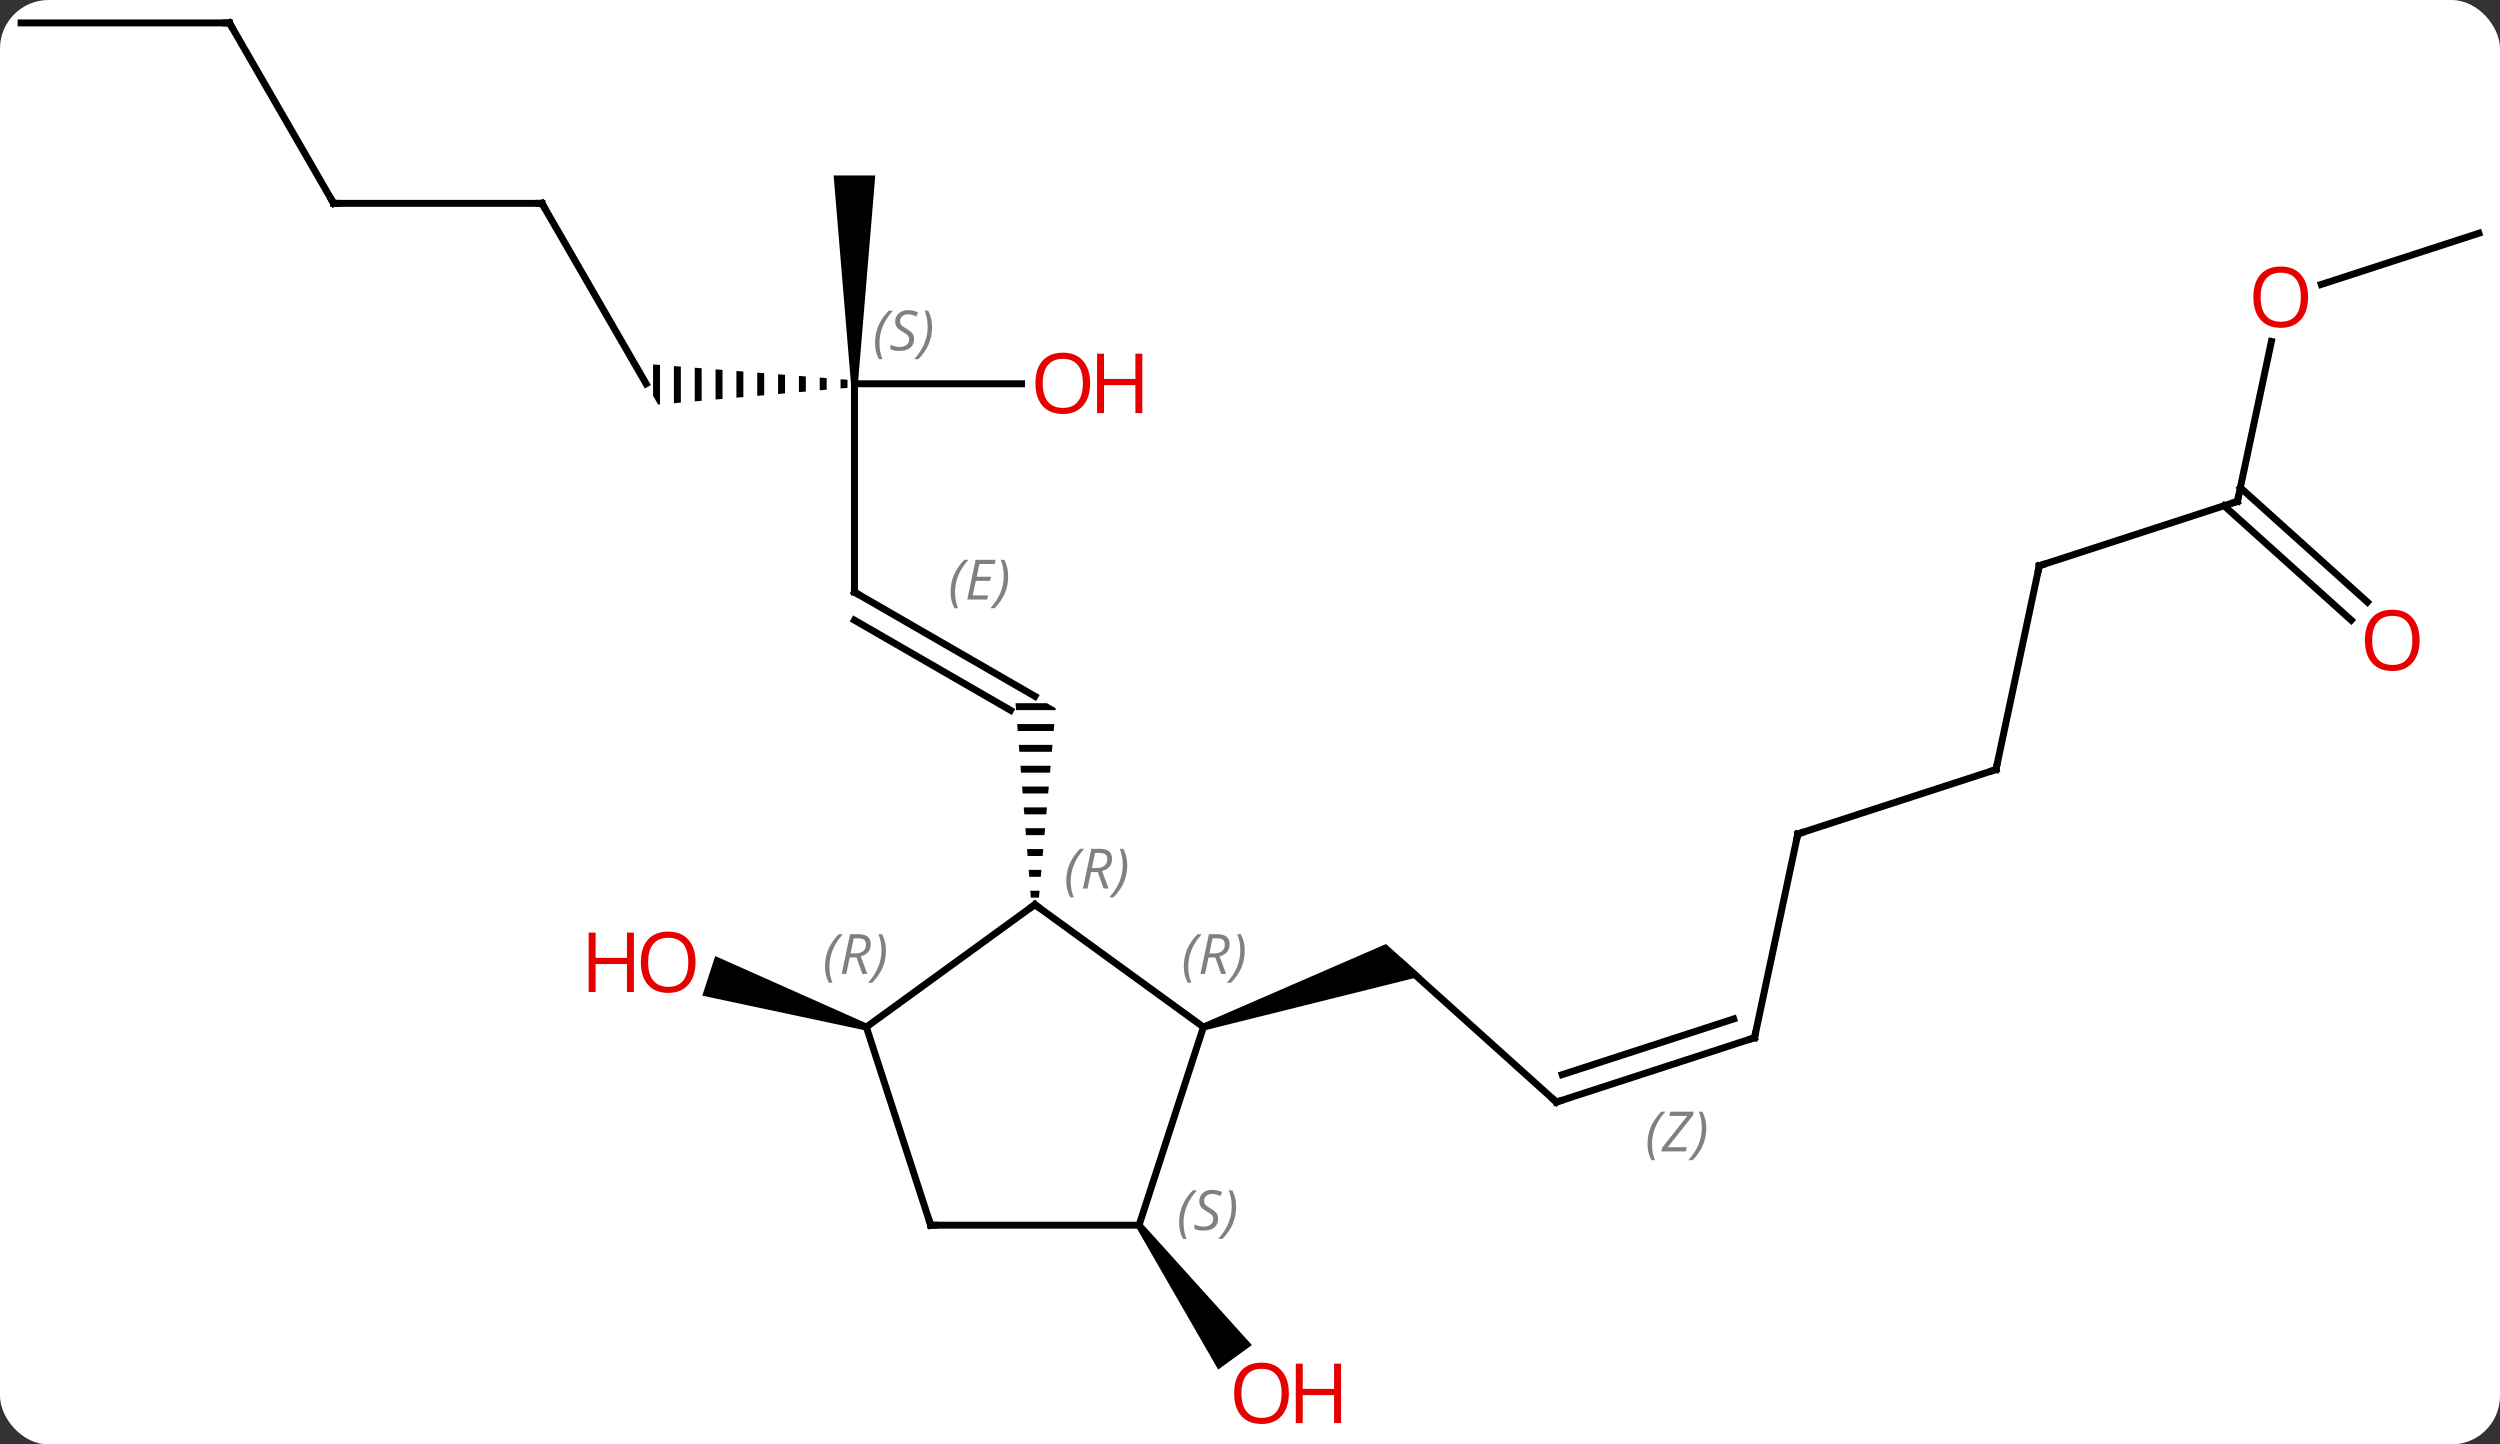 <svg width="360" viewBox="0 0 360 208" style="fill-opacity:1; color-rendering:auto; color-interpolation:auto; text-rendering:auto; stroke:black; stroke-linecap:square; stroke-miterlimit:10; shape-rendering:auto; stroke-opacity:1; fill:black; stroke-dasharray:none; font-weight:normal; stroke-width:1; font-family:'Open Sans'; font-style:normal; stroke-linejoin:miter; font-size:12; stroke-dashoffset:0; image-rendering:auto;" height="208" class="cas-substance-image" xmlns:xlink="http://www.w3.org/1999/xlink" xmlns="http://www.w3.org/2000/svg"><rect x="0" y="0" width="360" height="208" fill="#333333" stroke="none"/><svg class="cas-substance-single-component"><rect y="0" x="0" width="360" stroke="none" ry="7" rx="7" height="208" fill="white" class="cas-substance-group"/><svg y="0" x="0" width="360" viewBox="0 0 360 208" style="fill:black;" height="208" class="cas-substance-single-component-image"><svg><g><g transform="translate(180,102)" style="text-rendering:geometricPrecision; color-rendering:optimizeQuality; color-interpolation:linearRGB; stroke-linecap:butt; image-rendering:optimizeQuality;"><line y2="-16.737" y1="-1.737" x2="-56.958" x1="-30.978" style="fill:none;"/><line y2="-12.695" y1="0.284" x2="-56.958" x1="-34.478" style="fill:none;"/></g><g transform="translate(180,102)" style="stroke-linecap:butt; font-size:8.4px; fill:gray; text-rendering:geometricPrecision; image-rendering:optimizeQuality; color-rendering:optimizeQuality; font-family:'Open Sans'; font-style:italic; stroke:gray; color-interpolation:linearRGB;"><path style="stroke:none;" d="M-43.115 -16.733 Q-43.115 -18.061 -42.647 -19.186 Q-42.178 -20.311 -41.147 -21.389 L-40.537 -21.389 Q-41.506 -20.327 -41.99 -19.155 Q-42.475 -17.983 -42.475 -16.749 Q-42.475 -15.421 -42.037 -14.405 L-42.553 -14.405 Q-43.115 -15.436 -43.115 -16.733 ZM-37.852 -15.671 L-40.712 -15.671 L-39.508 -21.389 L-36.633 -21.389 L-36.758 -20.78 L-38.977 -20.78 L-39.352 -18.952 L-37.305 -18.952 L-37.415 -18.358 L-39.477 -18.358 L-39.93 -16.264 L-37.712 -16.264 L-37.852 -15.671 ZM-34.821 -19.046 Q-34.821 -17.718 -35.297 -16.585 Q-35.774 -15.452 -36.789 -14.405 L-37.399 -14.405 Q-35.461 -16.561 -35.461 -19.046 Q-35.461 -20.374 -35.899 -21.389 L-35.383 -21.389 Q-34.821 -20.327 -34.821 -19.046 Z"/><path style="fill:black; stroke:none;" d="M-33.763 -0.737 L-33.684 0.263 L-28.002 0.263 L-27.978 -0.005 L-29.246 -0.737 ZM-33.526 2.263 L-33.448 3.263 L-28.267 3.263 L-28.179 2.263 ZM-33.29 5.263 L-33.211 6.263 L-28.532 6.263 L-28.444 5.263 ZM-33.054 8.263 L-32.975 9.263 L-28.798 9.263 L-28.709 8.263 ZM-32.817 11.263 L-32.739 12.263 L-29.063 12.263 L-28.974 11.263 ZM-32.581 14.263 L-32.502 15.263 L-29.328 15.263 L-29.24 14.263 ZM-32.345 17.263 L-32.266 18.263 L-29.594 18.263 L-29.505 17.263 ZM-32.108 20.263 L-32.029 21.263 L-29.859 21.263 L-29.77 20.263 ZM-31.872 23.263 L-31.793 24.263 L-30.124 24.263 L-30.036 23.263 ZM-31.636 26.263 L-31.557 27.263 L-30.39 27.263 L-30.301 26.263 Z"/><line y2="-46.737" y1="-16.737" x2="-56.958" x1="-56.958" style="fill:none; stroke:black;"/><path style="fill:black; stroke:none;" d="M-58.958 -47.395 L-58.958 -46.06 L-58.958 -46.06 L-57.958 -46.149 L-57.958 -46.149 L-57.958 -47.316 L-57.958 -47.316 L-58.958 -47.395 ZM-61.958 -47.631 L-61.958 -45.795 L-61.958 -45.795 L-60.958 -45.883 L-60.958 -45.883 L-60.958 -47.552 L-60.958 -47.552 L-61.958 -47.631 ZM-64.958 -47.867 L-64.958 -45.529 L-64.958 -45.529 L-63.958 -45.618 L-63.958 -45.618 L-63.958 -47.788 L-63.958 -47.788 L-64.958 -47.867 ZM-67.958 -48.104 L-67.958 -45.264 L-67.958 -45.264 L-66.958 -45.353 L-66.958 -45.353 L-66.958 -48.025 L-66.958 -48.025 L-67.958 -48.104 ZM-70.958 -48.34 L-70.958 -44.999 L-70.958 -44.999 L-69.958 -45.087 L-69.958 -45.087 L-69.958 -48.261 L-70.958 -48.34 ZM-73.958 -48.576 L-73.958 -44.733 L-72.958 -44.822 L-72.958 -44.822 L-72.958 -48.498 L-72.958 -48.498 L-73.958 -48.576 ZM-76.958 -48.813 L-76.958 -44.468 L-75.958 -44.557 L-75.958 -48.734 L-75.958 -48.734 L-76.958 -48.813 ZM-79.958 -49.049 L-79.958 -44.203 L-79.958 -44.203 L-78.958 -44.291 L-78.958 -44.291 L-78.958 -48.97 L-79.958 -49.049 ZM-82.958 -49.285 L-82.958 -43.938 L-82.958 -43.938 L-81.958 -44.026 L-81.958 -44.026 L-81.958 -49.207 L-81.958 -49.207 L-82.958 -49.285 ZM-85.958 -49.522 L-85.958 -45.005 L-85.226 -43.737 L-84.958 -43.761 L-84.958 -43.761 L-84.958 -49.443 L-84.958 -49.443 L-85.958 -49.522 Z"/><path style="fill:black; stroke:none;" d="M-56.458 -46.737 L-57.458 -46.737 L-59.958 -76.737 L-53.958 -76.737 Z"/><line y2="-46.737" y1="-46.737" x2="-32.895" x1="-56.958" style="fill:none; stroke:black;"/><line y2="-72.717" y1="-46.737" x2="-101.958" x1="-86.958" style="fill:none; stroke:black;"/><line y2="-72.717" y1="-72.717" x2="-131.958" x1="-101.958" style="fill:none; stroke:black;"/><line y2="-98.7" y1="-72.717" x2="-146.958" x1="-131.958" style="fill:none; stroke:black;"/><line y2="-98.7" y1="-98.7" x2="-176.958" x1="-146.958" style="fill:none; stroke:black;"/><line y2="56.7" y1="36.627" x2="44.118" x1="21.825" style="fill:none; stroke:black;"/><path style="fill:black; stroke:none;" d="M-6.553 46.373 L-6.862 45.422 L19.585 33.937 L24.734 38.573 Z"/><line y2="47.43" y1="56.7" x2="72.651" x1="44.118" style="fill:none; stroke:black;"/><line y2="44.726" y1="52.747" x2="69.648" x1="44.958" style="fill:none; stroke:black;"/><path style="stroke:none;" d="M57.245 62.74 Q57.245 61.412 57.714 60.287 Q58.183 59.162 59.214 58.084 L59.823 58.084 Q58.855 59.146 58.37 60.318 Q57.886 61.49 57.886 62.724 Q57.886 64.052 58.323 65.068 L57.808 65.068 Q57.245 64.037 57.245 62.74 ZM62.758 63.802 L59.243 63.802 L59.352 63.271 L62.962 58.693 L60.399 58.693 L60.524 58.084 L63.883 58.084 L63.774 58.63 L60.165 63.193 L62.899 63.193 L62.758 63.802 ZM65.704 60.427 Q65.704 61.755 65.227 62.888 Q64.75 64.021 63.735 65.068 L63.125 65.068 Q65.063 62.912 65.063 60.427 Q65.063 59.099 64.625 58.084 L65.141 58.084 Q65.704 59.146 65.704 60.427 Z"/><line y2="18.084" y1="47.43" x2="78.888" x1="72.651" style="fill:none; stroke:black;"/><line y2="8.814" y1="18.084" x2="107.421" x1="78.888" style="fill:none; stroke:black;"/><line y2="-20.529" y1="8.814" x2="113.658" x1="107.421" style="fill:none; stroke:black;"/><line y2="-29.802" y1="-20.529" x2="142.188" x1="113.658" style="fill:none; stroke:black;"/><line y2="-52.837" y1="-29.802" x2="147.084" x1="142.188" style="fill:none; stroke:black;"/><line y2="-12.699" y1="-29.177" x2="158.567" x1="140.266" style="fill:none; stroke:black;"/><line y2="-15.3" y1="-31.779" x2="160.909" x1="142.608" style="fill:none; stroke:black;"/><line y2="-68.415" y1="-61.042" x2="176.958" x1="154.265" style="fill:none; stroke:black;"/><path style="fill:black; stroke:none;" d="M-55.093 45.422 L-55.403 46.373 L-78.868 41.377 L-77.014 35.671 Z"/><path style="fill:black; stroke:none;" d="M-16.383 74.721 L-15.573 74.133 L0.271 91.69 L-4.583 95.216 Z"/><line y2="45.897" y1="28.263" x2="-6.708" x1="-30.978" style="fill:none; stroke:black;"/><line y2="45.897" y1="28.263" x2="-55.248" x1="-30.978" style="fill:none; stroke:black;"/><line y2="74.427" y1="45.897" x2="-15.978" x1="-6.708" style="fill:none; stroke:black;"/><line y2="74.427" y1="45.897" x2="-45.978" x1="-55.248" style="fill:none; stroke:black;"/><line y2="74.427" y1="74.427" x2="-45.978" x1="-15.978" style="fill:none; stroke:black;"/><path style="fill:none; stroke-miterlimit:5; stroke:black;" d="M-56.525 -16.487 L-56.958 -16.737 L-56.958 -17.237"/><path style="stroke-miterlimit:5; stroke:none;" d="M-53.995 -52.605 Q-53.995 -53.933 -53.527 -55.058 Q-53.058 -56.183 -52.027 -57.261 L-51.417 -57.261 Q-52.386 -56.199 -52.87 -55.027 Q-53.355 -53.855 -53.355 -52.621 Q-53.355 -51.292 -52.917 -50.277 L-53.433 -50.277 Q-53.995 -51.308 -53.995 -52.605 ZM-48.373 -53.199 Q-48.373 -52.371 -48.92 -51.917 Q-49.467 -51.464 -50.467 -51.464 Q-50.873 -51.464 -51.185 -51.519 Q-51.498 -51.574 -51.779 -51.714 L-51.779 -52.371 Q-51.154 -52.042 -50.451 -52.042 Q-49.826 -52.042 -49.451 -52.339 Q-49.076 -52.636 -49.076 -53.152 Q-49.076 -53.464 -49.279 -53.691 Q-49.482 -53.917 -50.045 -54.246 Q-50.639 -54.574 -50.865 -54.902 Q-51.092 -55.23 -51.092 -55.683 Q-51.092 -56.417 -50.576 -56.878 Q-50.06 -57.339 -49.217 -57.339 Q-48.842 -57.339 -48.506 -57.261 Q-48.17 -57.183 -47.795 -57.011 L-48.06 -56.417 Q-48.31 -56.574 -48.631 -56.66 Q-48.951 -56.746 -49.217 -56.746 Q-49.748 -56.746 -50.068 -56.472 Q-50.389 -56.199 -50.389 -55.73 Q-50.389 -55.527 -50.318 -55.378 Q-50.248 -55.23 -50.107 -55.097 Q-49.967 -54.964 -49.545 -54.714 Q-48.982 -54.371 -48.779 -54.175 Q-48.576 -53.98 -48.474 -53.746 Q-48.373 -53.511 -48.373 -53.199 ZM-45.778 -54.917 Q-45.778 -53.589 -46.255 -52.456 Q-46.731 -51.324 -47.747 -50.277 L-48.356 -50.277 Q-46.419 -52.433 -46.419 -54.917 Q-46.419 -56.246 -46.856 -57.261 L-46.341 -57.261 Q-45.778 -56.199 -45.778 -54.917 Z"/></g><g transform="translate(180,102)" style="stroke-linecap:butt; fill:rgb(230,0,0); text-rendering:geometricPrecision; color-rendering:optimizeQuality; image-rendering:optimizeQuality; font-family:'Open Sans'; stroke:rgb(230,0,0); color-interpolation:linearRGB; stroke-miterlimit:5;"><path style="stroke:none;" d="M-23.02 -46.807 Q-23.02 -44.745 -24.06 -43.565 Q-25.099 -42.385 -26.942 -42.385 Q-28.833 -42.385 -29.864 -43.55 Q-30.895 -44.714 -30.895 -46.823 Q-30.895 -48.917 -29.864 -50.065 Q-28.833 -51.214 -26.942 -51.214 Q-25.083 -51.214 -24.052 -50.042 Q-23.02 -48.87 -23.02 -46.807 ZM-29.849 -46.807 Q-29.849 -45.073 -29.106 -44.167 Q-28.364 -43.26 -26.942 -43.26 Q-25.52 -43.26 -24.794 -44.159 Q-24.067 -45.057 -24.067 -46.807 Q-24.067 -48.542 -24.794 -49.432 Q-25.52 -50.323 -26.942 -50.323 Q-28.364 -50.323 -29.106 -49.425 Q-29.849 -48.526 -29.849 -46.807 Z"/><path style="stroke:none;" d="M-15.505 -42.51 L-16.505 -42.51 L-16.505 -46.542 L-21.02 -46.542 L-21.02 -42.51 L-22.02 -42.51 L-22.02 -51.073 L-21.02 -51.073 L-21.02 -47.432 L-16.505 -47.432 L-16.505 -51.073 L-15.505 -51.073 L-15.505 -42.51 Z"/><path style="fill:none; stroke:black;" d="M-101.708 -72.284 L-101.958 -72.717 L-102.458 -72.717"/><path style="fill:none; stroke:black;" d="M-131.458 -72.717 L-131.958 -72.717 L-132.208 -73.15"/><path style="fill:none; stroke:black;" d="M-146.708 -98.267 L-146.958 -98.7 L-147.458 -98.7"/><path style="fill:none; stroke:black;" d="M43.746 56.365 L44.118 56.7 L44.593 56.545"/><path style="fill:none; stroke:black;" d="M72.175 47.584 L72.651 47.43 L72.755 46.941"/><path style="fill:none; stroke:black;" d="M78.784 18.573 L78.888 18.084 L79.364 17.93"/><path style="fill:none; stroke:black;" d="M106.945 8.969 L107.421 8.814 L107.525 8.325"/><path style="fill:none; stroke:black;" d="M113.554 -20.04 L113.658 -20.529 L114.133 -20.684"/><path style="fill:none; stroke:black;" d="M141.713 -29.647 L142.188 -29.802 L142.292 -30.291"/><path style="stroke:none;" d="M152.363 -59.215 Q152.363 -57.153 151.323 -55.973 Q150.284 -54.793 148.441 -54.793 Q146.55 -54.793 145.519 -55.958 Q144.488 -57.122 144.488 -59.231 Q144.488 -61.325 145.519 -62.473 Q146.55 -63.622 148.441 -63.622 Q150.3 -63.622 151.331 -62.45 Q152.363 -61.278 152.363 -59.215 ZM145.534 -59.215 Q145.534 -57.481 146.277 -56.575 Q147.019 -55.668 148.441 -55.668 Q149.863 -55.668 150.589 -56.567 Q151.316 -57.465 151.316 -59.215 Q151.316 -60.95 150.589 -61.84 Q149.863 -62.731 148.441 -62.731 Q147.019 -62.731 146.277 -61.833 Q145.534 -60.934 145.534 -59.215 Z"/><path style="stroke:none;" d="M168.422 -9.796 Q168.422 -7.734 167.382 -6.554 Q166.343 -5.374 164.5 -5.374 Q162.609 -5.374 161.578 -6.538 Q160.547 -7.703 160.547 -9.812 Q160.547 -11.906 161.578 -13.054 Q162.609 -14.203 164.5 -14.203 Q166.359 -14.203 167.39 -13.031 Q168.422 -11.859 168.422 -9.796 ZM161.593 -9.796 Q161.593 -8.062 162.336 -7.156 Q163.078 -6.249 164.5 -6.249 Q165.922 -6.249 166.648 -7.148 Q167.375 -8.046 167.375 -9.796 Q167.375 -11.531 166.648 -12.421 Q165.922 -13.312 164.5 -13.312 Q163.078 -13.312 162.336 -12.414 Q161.593 -11.515 161.593 -9.796 Z"/><path style="stroke:none;" d="M-79.844 36.557 Q-79.844 38.619 -80.883 39.799 Q-81.922 40.979 -83.765 40.979 Q-85.656 40.979 -86.687 39.815 Q-87.719 38.65 -87.719 36.541 Q-87.719 34.447 -86.687 33.299 Q-85.656 32.15 -83.765 32.15 Q-81.906 32.15 -80.875 33.322 Q-79.844 34.494 -79.844 36.557 ZM-86.672 36.557 Q-86.672 38.291 -85.929 39.197 Q-85.187 40.104 -83.765 40.104 Q-82.344 40.104 -81.617 39.205 Q-80.89 38.307 -80.89 36.557 Q-80.89 34.822 -81.617 33.932 Q-82.344 33.041 -83.765 33.041 Q-85.187 33.041 -85.929 33.94 Q-86.672 34.838 -86.672 36.557 Z"/><path style="stroke:none;" d="M-88.719 40.854 L-89.719 40.854 L-89.719 36.822 L-94.234 36.822 L-94.234 40.854 L-95.234 40.854 L-95.234 32.291 L-94.234 32.291 L-94.234 35.932 L-89.719 35.932 L-89.719 32.291 L-88.719 32.291 L-88.719 40.854 Z"/><path style="stroke:none;" d="M5.593 98.63 Q5.593 100.692 4.554 101.872 Q3.515 103.052 1.672 103.052 Q-0.219 103.052 -1.25 101.888 Q-2.281 100.723 -2.281 98.614 Q-2.281 96.52 -1.25 95.372 Q-0.219 94.223 1.672 94.223 Q3.531 94.223 4.562 95.395 Q5.593 96.567 5.593 98.63 ZM-1.235 98.63 Q-1.235 100.364 -0.492 101.27 Q0.25 102.177 1.672 102.177 Q3.094 102.177 3.82 101.278 Q4.547 100.38 4.547 98.63 Q4.547 96.895 3.82 96.005 Q3.094 95.114 1.672 95.114 Q0.25 95.114 -0.492 96.013 Q-1.235 96.911 -1.235 98.63 Z"/><path style="stroke:none;" d="M13.109 102.927 L12.109 102.927 L12.109 98.895 L7.593 98.895 L7.593 102.927 L6.593 102.927 L6.593 94.364 L7.593 94.364 L7.593 98.005 L12.109 98.005 L12.109 94.364 L13.109 94.364 L13.109 102.927 Z"/><path style="fill:none; stroke:black;" d="M-30.573 28.557 L-30.978 28.263 L-31.383 28.557"/></g><g transform="translate(180,102)" style="stroke-linecap:butt; font-size:8.4px; fill:gray; text-rendering:geometricPrecision; image-rendering:optimizeQuality; color-rendering:optimizeQuality; font-family:'Open Sans'; font-style:italic; stroke:gray; color-interpolation:linearRGB; stroke-miterlimit:5;"><path style="stroke:none;" d="M-26.456 24.887 Q-26.456 23.559 -25.988 22.434 Q-25.519 21.309 -24.488 20.231 L-23.878 20.231 Q-24.847 21.294 -25.331 22.465 Q-25.816 23.637 -25.816 24.872 Q-25.816 26.2 -25.378 27.215 L-25.894 27.215 Q-26.456 26.184 -26.456 24.887 ZM-22.896 23.575 L-23.396 25.95 L-24.053 25.95 L-22.85 20.231 L-21.6 20.231 Q-19.865 20.231 -19.865 21.669 Q-19.865 23.028 -21.303 23.419 L-20.365 25.95 L-21.084 25.95 L-21.912 23.575 L-22.896 23.575 ZM-22.318 20.825 Q-22.709 22.747 -22.771 22.997 L-22.115 22.997 Q-21.365 22.997 -20.959 22.669 Q-20.553 22.34 -20.553 21.715 Q-20.553 21.247 -20.811 21.036 Q-21.068 20.825 -21.662 20.825 L-22.318 20.825 ZM-17.679 22.575 Q-17.679 23.903 -18.156 25.036 Q-18.632 26.169 -19.648 27.215 L-20.257 27.215 Q-18.32 25.059 -18.32 22.575 Q-18.32 21.247 -18.757 20.231 L-18.242 20.231 Q-17.679 21.294 -17.679 22.575 Z"/><path style="stroke:none;" d="M-9.532 37.184 Q-9.532 35.856 -9.063 34.731 Q-8.595 33.606 -7.563 32.528 L-6.954 32.528 Q-7.923 33.59 -8.407 34.762 Q-8.891 35.934 -8.891 37.169 Q-8.891 38.497 -8.454 39.512 L-8.97 39.512 Q-9.532 38.481 -9.532 37.184 ZM-5.972 35.872 L-6.472 38.247 L-7.128 38.247 L-5.925 32.528 L-4.675 32.528 Q-2.941 32.528 -2.941 33.965 Q-2.941 35.325 -4.378 35.715 L-3.441 38.247 L-4.16 38.247 L-4.988 35.872 L-5.972 35.872 ZM-5.394 33.122 Q-5.785 35.044 -5.847 35.294 L-5.191 35.294 Q-4.441 35.294 -4.035 34.965 Q-3.628 34.637 -3.628 34.012 Q-3.628 33.544 -3.886 33.333 Q-4.144 33.122 -4.738 33.122 L-5.394 33.122 ZM-0.755 34.872 Q-0.755 36.2 -1.231 37.333 Q-1.708 38.465 -2.724 39.512 L-3.333 39.512 Q-1.395 37.356 -1.395 34.872 Q-1.395 33.544 -1.833 32.528 L-1.317 32.528 Q-0.755 33.59 -0.755 34.872 Z"/><path style="stroke:none;" d="M-61.201 37.184 Q-61.201 35.856 -60.733 34.731 Q-60.264 33.606 -59.233 32.528 L-58.623 32.528 Q-59.592 33.59 -60.076 34.762 Q-60.561 35.934 -60.561 37.169 Q-60.561 38.497 -60.123 39.512 L-60.639 39.512 Q-61.201 38.481 -61.201 37.184 ZM-57.641 35.872 L-58.141 38.247 L-58.797 38.247 L-57.594 32.528 L-56.344 32.528 Q-54.61 32.528 -54.61 33.965 Q-54.61 35.325 -56.047 35.715 L-55.11 38.247 L-55.829 38.247 L-56.657 35.872 L-57.641 35.872 ZM-57.063 33.122 Q-57.454 35.044 -57.516 35.294 L-56.86 35.294 Q-56.11 35.294 -55.704 34.965 Q-55.297 34.637 -55.297 34.012 Q-55.297 33.544 -55.555 33.333 Q-55.813 33.122 -56.407 33.122 L-57.063 33.122 ZM-52.424 34.872 Q-52.424 36.2 -52.901 37.333 Q-53.377 38.465 -54.393 39.512 L-55.002 39.512 Q-53.065 37.356 -53.065 34.872 Q-53.065 33.544 -53.502 32.528 L-52.986 32.528 Q-52.424 33.59 -52.424 34.872 Z"/><path style="stroke:none;" d="M-10.21 74.066 Q-10.21 72.738 -9.741 71.613 Q-9.272 70.488 -8.241 69.41 L-7.631 69.41 Q-8.6 70.472 -9.085 71.644 Q-9.569 72.816 -9.569 74.05 Q-9.569 75.379 -9.132 76.394 L-9.647 76.394 Q-10.21 75.363 -10.21 74.066 ZM-4.587 73.472 Q-4.587 74.3 -5.134 74.754 Q-5.681 75.207 -6.681 75.207 Q-7.087 75.207 -7.399 75.152 Q-7.712 75.097 -7.993 74.957 L-7.993 74.3 Q-7.368 74.629 -6.665 74.629 Q-6.04 74.629 -5.665 74.332 Q-5.29 74.035 -5.29 73.519 Q-5.29 73.207 -5.493 72.98 Q-5.696 72.754 -6.259 72.425 Q-6.853 72.097 -7.079 71.769 Q-7.306 71.441 -7.306 70.988 Q-7.306 70.254 -6.79 69.793 Q-6.274 69.332 -5.431 69.332 Q-5.056 69.332 -4.72 69.41 Q-4.384 69.488 -4.009 69.66 L-4.274 70.254 Q-4.524 70.097 -4.845 70.011 Q-5.165 69.925 -5.431 69.925 Q-5.962 69.925 -6.282 70.199 Q-6.603 70.472 -6.603 70.941 Q-6.603 71.144 -6.532 71.293 Q-6.462 71.441 -6.321 71.574 Q-6.181 71.707 -5.759 71.957 Q-5.196 72.3 -4.993 72.496 Q-4.79 72.691 -4.689 72.925 Q-4.587 73.16 -4.587 73.472 ZM-1.993 71.754 Q-1.993 73.082 -2.469 74.214 Q-2.946 75.347 -3.961 76.394 L-4.571 76.394 Q-2.633 74.238 -2.633 71.754 Q-2.633 70.425 -3.071 69.41 L-2.555 69.41 Q-1.993 70.472 -1.993 71.754 Z"/><path style="fill:none; stroke:black;" d="M-46.133 73.951 L-45.978 74.427 L-45.478 74.427"/></g></g></svg></svg></svg></svg>